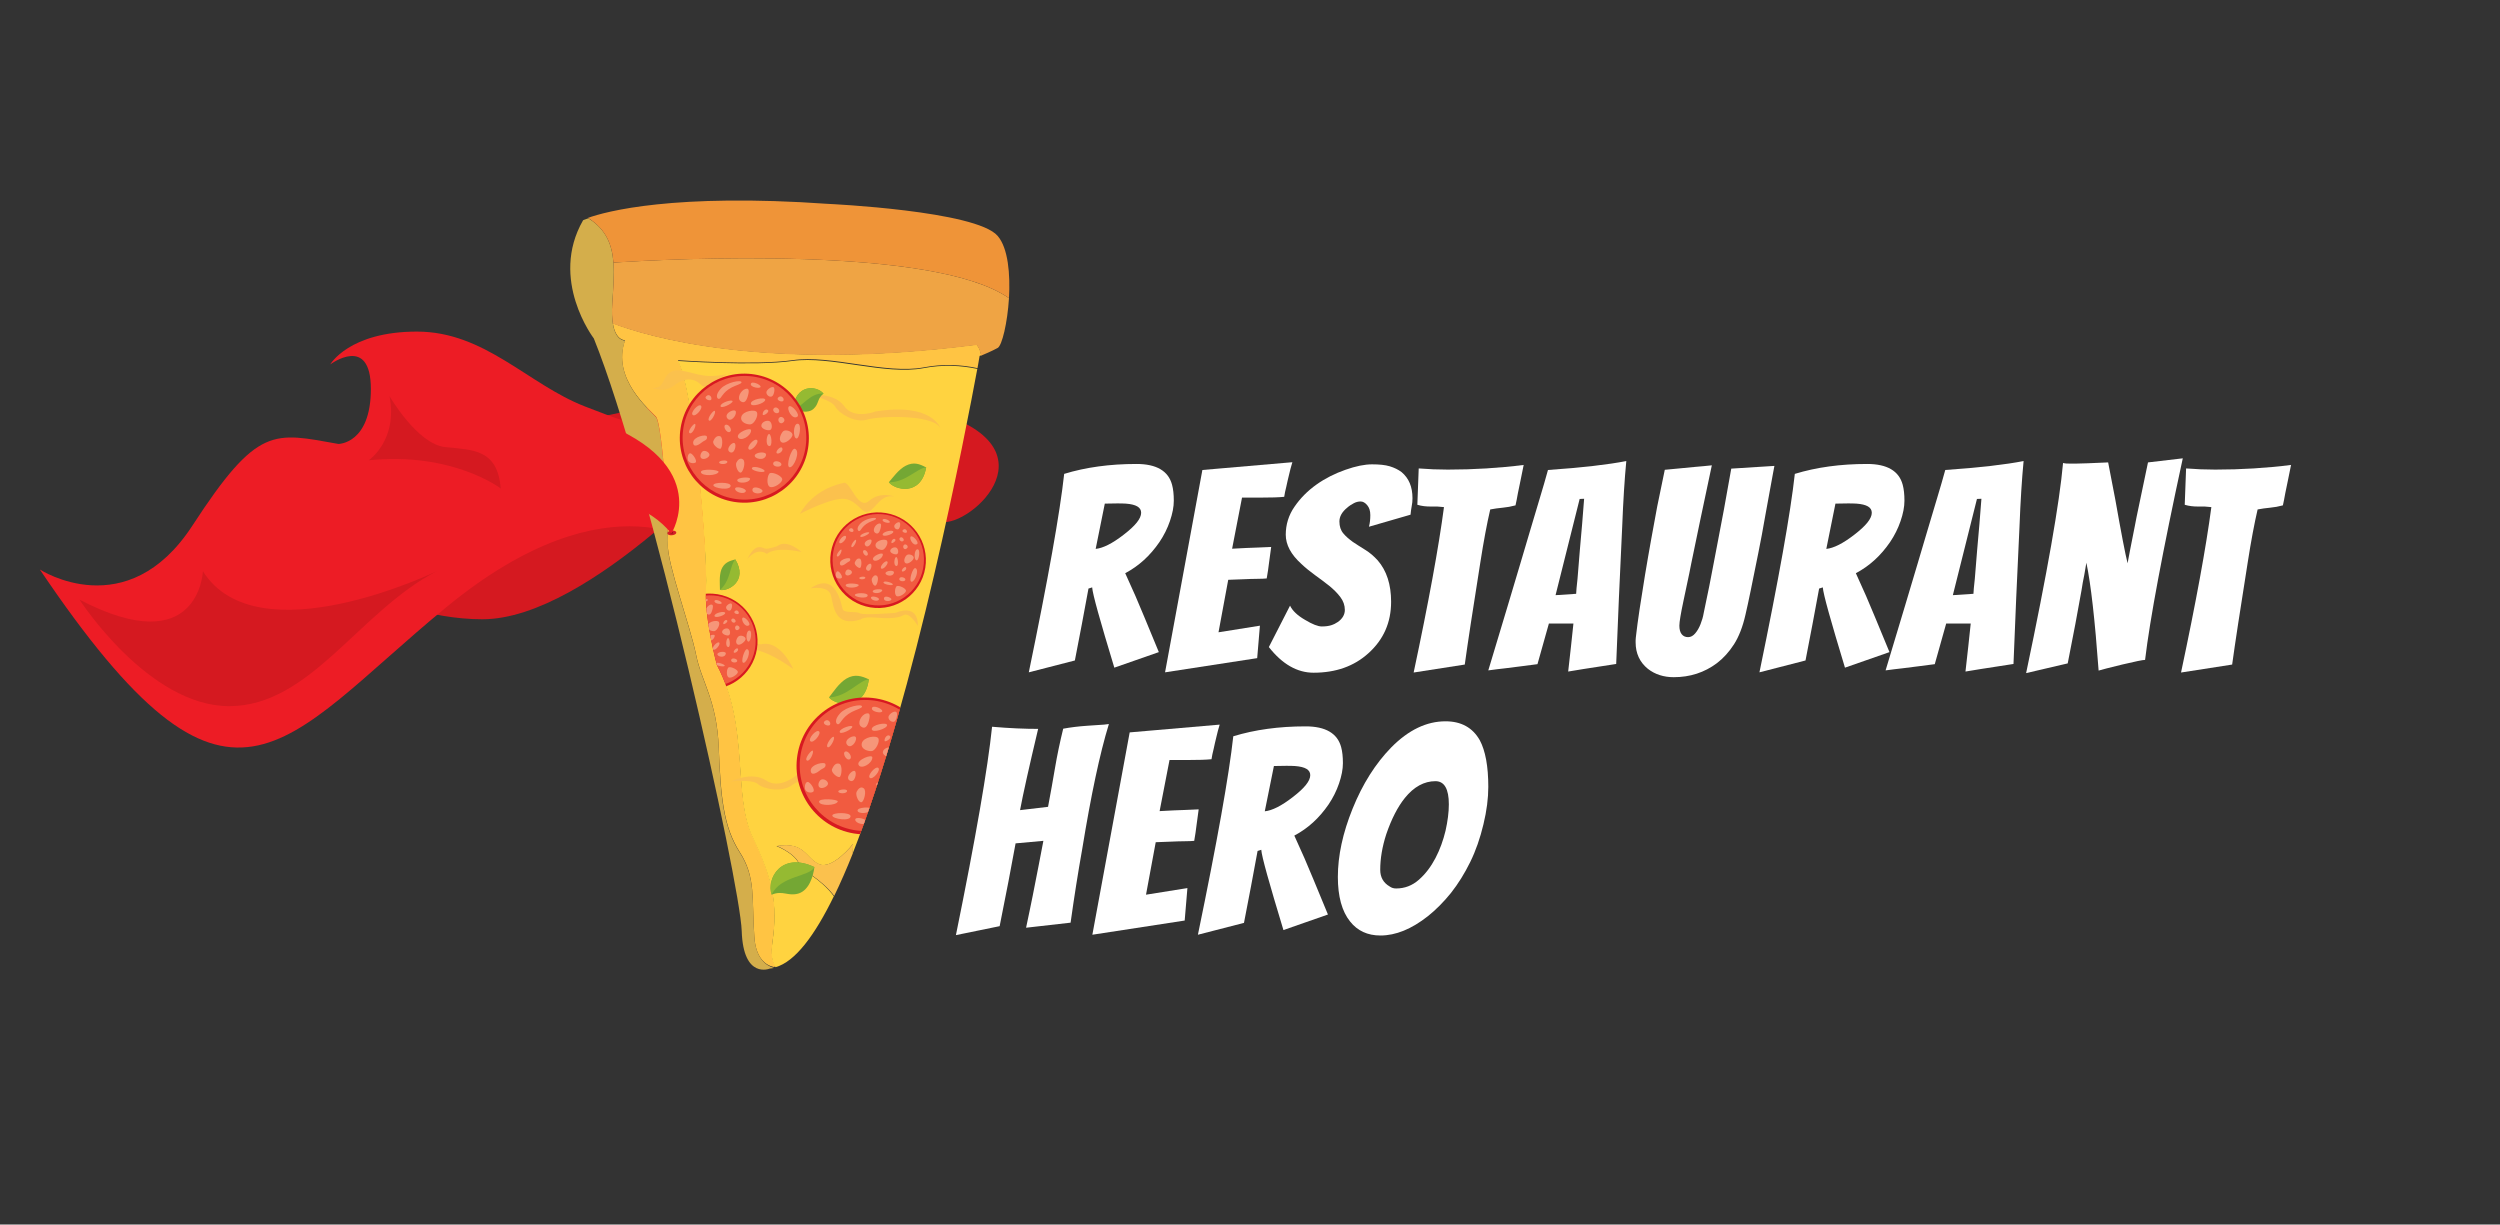 <?xml version="1.0" encoding="utf-8"?>
<svg width="1286.2" height="630" xmlns="http://www.w3.org/2000/svg" xmlns:svg="http://www.w3.org/2000/svg" xmlns:xlink="http://www.w3.org/1999/xlink">
 <rect width="100%" height="100%" fill="#333333" stroke="none"/>
 <style type="text/css">
	.st0{fill:#D51920;}
	.st1{fill:#ED1C25;}
	.st2{fill:#D4AE4B;}
	.st3{fill:#FFC443;}
	.st4{fill:#EFA444;}
	.st5{fill:#EF9438;}
	.st6{fill:#FFD340;}
	.st7{fill:#FBC14D;}
	.st8{fill:#74A734;}
	.st9{fill:#95BA32;}
	.st10{fill:#D31F26;}
	.st11{fill:#910D10;}
	.st12{fill:#D71920;}
	.st13{fill:#F15B40;}
	.st14{fill:#F69679;}
	.st15{clip-path:url(#SVGID_2_);}
</style><g
     id="g12"
     style="fill:#ffffff;fill-opacity:1"><path
       d="m491.8 481.1c10.2-50.1 16.4-85.9 18.6-107.2 9.2 0.8 17.1 1.1 23.7 1.1-4.7 19.8-7.8 33.7-9.3 41.8l14.4-1.7c1.3-6.9 2.5-13.6 3.6-20.1s2.5-13.2 4.2-20.1c3.8-0.7 7.9-1.2 12.2-1.5s7.2-0.5 8.9-0.6l2.4-0.3c-4.7 15.3-9.2 36.7-13.7 64.2-2.2 12.4-4.2 25.1-6 38l-22.9 2.6c1.2-5.8 2.4-11.3 3.4-16.4l3-15.3c1-5.1 1.8-9.4 2.5-13l-14.3 1.3c-2.2 12.1-4.9 26.3-8.2 42.6l-22.5 4.6z"
       style="fill:#ffffff;fill-opacity:1"
       id="path4" /><path
       d="m562 480.9l19.2-104.1 46.3-4c-0.7 2.2-1.2 4.3-1.7 6.4s-1 4.1-1.4 6.1c-0.5 2-0.9 3.8-1.1 5.3-2.9 0.3-6.8 0.4-11.7 0.4h-9.9l-5.1 26.3c5.2-0.3 9.6-0.5 13.2-0.6 3.5-0.1 5.8-0.2 6.9-0.3-0.4 2.8-0.7 5.5-1.1 8.1-0.3 2.6-0.7 5.3-1.2 8.1-1.1 0.1-2.7 0.2-4.9 0.2s-4.5 0.1-6.9 0.2-5.1 0.2-8 0.3l-5 27 21.3-3.4-1.4 16.7-47.5 7.3z"
       style="fill:#ffffff;fill-opacity:1"
       id="path6" /><path
       d="m660.3 478.5c-7.3-24.1-11.2-37.9-11.4-41.3l-1.9 0.6c-0.8 4.4-1.9 10.5-3.4 18.3s-2.7 14.1-3.6 18.7l-23.7 6.1c9.9-47.9 16-82 18.2-102.1 11.1-3.4 23.5-5.1 37.2-5.1 10.3 0 16.4 3.6 18.3 10.7 0.6 2.2 0.9 4.9 0.9 8.2 0 3.2-0.7 6.7-2 10.5s-3.1 7.4-5.4 10.8c-4.8 7-10.6 12.3-17.6 16 3.7 8 7 15.6 9.9 22.7s5.4 13.1 7.4 17.9l-22.9 8zm1.4-84.5l-6.3 0.1-4.7 23.3c3.8-0.4 8.6-2.8 14.4-7.3 6-4.6 9-8.3 9-11.3 0-2.8-2.6-4.3-7.9-4.7-1.5-0.1-3-0.1-4.5-0.1z"
       style="fill:#ffffff;fill-opacity:1"
       id="path8" /><path
       d="m765.7 404.8c0 5.8-0.8 12.3-2.5 19.3-1.7 7.1-3.9 13.5-6.8 19.4s-6.2 11.2-9.9 15.9c-3.8 4.7-7.7 8.6-11.8 11.9-8.5 6.7-16.6 10-24.5 10-6.6 0-11.8-2.4-15.6-7.2-4.2-5.2-6.3-12.9-6.3-22.9 0-10.9 2.5-22.6 7.6-35.2s11.7-23.1 19.9-31.5c8.9-9 18.2-13.4 27.9-13.4 8 0 13.9 3.2 17.6 9.7 2.9 5.4 4.4 13.4 4.4 24zm-20.3 9c0-7.9-2.3-11.9-6.9-11.9-5.8 0-11.1 2.9-15.7 8.6-3.7 4.6-6.9 10.8-9.6 18.7-2.1 6.5-3.1 12.6-3.1 18.3 0 3.8 1.6 6.7 4.9 8.6 1 0.7 2 1 3.3 1 4.4 0 8.3-1.5 11.7-4.5s6.2-6.7 8.5-11.1 4-9.1 5.2-14.1c1.1-4.9 1.7-9.5 1.7-13.6z"
       style="fill:#ffffff;fill-opacity:1"
       id="path10" /></g><g
     id="g34"
     style="opacity:1;fill:#ffffff;fill-opacity:1"><path
       d="m573.3 343.5c-7.3-24.1-11.2-37.9-11.4-41.3l-1.9 0.6c-0.8 4.4-1.9 10.5-3.4 18.3s-2.7 14.1-3.6 18.7l-23.7 6.1c9.9-47.9 16-82 18.2-102.1 11.1-3.4 23.5-5.1 37.2-5.1 10.3 0 16.4 3.6 18.3 10.7 0.6 2.2 0.9 4.9 0.9 8.2 0 3.2-0.7 6.7-2 10.5s-3.1 7.4-5.4 10.8c-4.8 7-10.6 12.3-17.6 16 3.7 8 7 15.6 9.9 22.7s5.4 13.1 7.4 17.9l-22.9 8zm1.4-84.5l-6.3 0.1-4.7 23.3c3.8-0.4 8.6-2.8 14.4-7.3 6-4.6 9-8.3 9-11.3 0-2.8-2.6-4.3-7.9-4.7-1.4-0.1-2.9-0.1-4.5-0.1z"
       style="fill:#ffffff;fill-opacity:1"
       id="path14" /><path
       d="m599.4 345.9l19.2-104.1 46.3-4c-0.7 2.2-1.2 4.3-1.7 6.4s-1 4.1-1.4 6.1c-0.5 2-0.9 3.8-1.1 5.3-2.9 0.3-6.8 0.4-11.7 0.4h-10l-5.1 26.3c5.2-0.3 9.6-0.5 13.2-0.6 3.5-0.1 5.8-0.2 6.9-0.3-0.4 2.8-0.7 5.5-1.1 8.1-0.3 2.6-0.7 5.3-1.2 8.1-1.1 0.1-2.7 0.2-4.9 0.2s-4.5 0.1-6.9 0.2-5.1 0.2-8 0.3l-5 27 21.3-3.4-1.4 16.7-47.4 7.3z"
       style="fill:#ffffff;fill-opacity:1"
       id="path16" /><path
       d="m704.3 271c0.5-1.9 0.7-3.9 0.7-6s-0.5-3.8-1.6-5.1-2.2-1.9-3.4-1.9-2.4 0.3-3.5 0.9-2.3 1.3-3.4 2.3c-2.7 2.2-4 4.6-4 7.1s0.7 4.6 2 6.1c1.3 1.6 3 3 4.9 4.4 2 1.3 4.1 2.7 6.4 4.1s4.4 3.2 6.4 5.4c4.6 5.3 6.9 12.4 6.9 21.3 0 10.7-3.9 19.5-11.7 26.5-7.4 6.7-16.8 10-28.2 10-8.4 0-16.1-4.4-23-13.2l10.9-21.3c1.3 2.7 3.9 5.1 7.7 7.3 3.8 2.3 6.7 3.4 8.6 3.4s3.5-0.2 4.8-0.6 2.5-1 3.5-1.7c2.4-1.7 3.6-3.8 3.6-6.2s-0.8-4.6-2.3-6.6-3.4-3.9-5.6-5.7-4.7-3.6-7.3-5.5-5-3.8-7.2-5.9c-5.3-4.8-8-9.8-8-15s1.5-10.1 4.5-14.4c3-4.4 6.8-8.2 11.3-11.4s9.5-5.7 14.9-7.6 9.9-2.8 13.7-2.8 6.7 0.3 9.1 1c2.3 0.7 4.4 1.7 6.1 3 3.7 3.1 5.6 7.5 5.6 13.4 0 1.4-0.1 2.8-0.4 4.1-0.2 1.3-0.5 2.8-0.6 4.4l-21.4 6.2z"
       style="fill:#ffffff;fill-opacity:1"
       id="path18" /><path
       d="m729.2 259.7l0.7-18.7c5 0.4 10 0.6 15 0.6 13.3 0 26.4-0.8 39-2.4l-1.6 7.9c-0.5 2.2-0.9 4.5-1.4 6.8-0.4 2.3-0.8 4.4-1.2 6.1-2.2 0.6-4.4 1-6.6 1.2s-4.3 0.5-6.4 0.9c-1.7 7.3-3.4 16.4-5.1 27.3-3.8 24-6.5 41.5-8 52.5l-26.3 4.1c7.7-36.2 12.9-64.6 15.6-85.1-2.3-0.3-4.6-0.4-6.9-0.3-2.2 0-4.5-0.2-6.8-0.9z"
       style="fill:#ffffff;fill-opacity:1"
       id="path20" /><path
       d="m796.9 320.7l-5.9 21c-2.2 0.3-4.7 0.6-7.7 1-2.9 0.4-5.8 0.7-8.7 1.1-2.9 0.3-5.8 0.7-8.9 1.1 3.9-13 7.2-23.9 9.9-32.9s4.9-16.3 6.6-22.1 3.4-11.5 5.1-17.2 3.3-11.2 4.9-16.4c1.6-5.3 3-10.1 4.2-14.5 17.6-1.2 31.1-2.8 40.3-4.6-0.9 9.4-1.6 20.6-2.1 33.5-1.2 25.6-2.3 49.3-3.1 70.9-2.9 0.5-5.6 0.9-8.4 1.3-2.7 0.4-5.5 0.8-8.4 1.3s-5.6 0.9-7.9 1.3c1-9.2 2-17.4 2.7-24.7h-12.6zm3.4-14.5l10.6-0.7c0-0.6 0.1-1.5 0.2-2.9s0.3-3 0.5-4.8c0.8-10.2 1.6-19.7 2.4-28.5l1-12.7-2.3 0.1-12.4 49.5z"
       style="fill:#ffffff;fill-opacity:1"
       id="path22" /><path
       d="m856.5 241.7c2.1-0.2 4.6-0.4 7.4-0.7s5.6-0.5 8.3-0.8c2.7-0.2 5.6-0.5 8.5-0.8-2.5 11.7-4.4 21-5.9 27.9-1.4 6.9-2.6 12.3-3.4 16.4-0.9 4.1-1.6 7.9-2.3 11.3-1.5 7.2-2.5 12-3 14.2-1.4 6.6-2.1 10.8-2.1 12.7s0.4 3.4 1.2 4.4 1.9 1.5 3.3 1.5 2.6-0.7 3.7-2 2-2.9 2.7-4.7 1.3-3.7 1.6-5.6c0.4-1.9 0.8-3.8 1.2-5.8s1-4.7 1.7-8.2 1.4-7.1 2.1-10.9 1.5-7.6 2.2-11.5c2-10 4.3-22.7 7-38l22.2-1.4-0.7 3.7c-1.1 6-2.4 12.9-3.8 20.8s-2.6 14.7-3.8 20.4c-3 14.9-5.1 25.4-6.6 31.7-1.4 6.2-3.4 11.3-5.9 15.2s-5.5 7.2-8.8 9.7c-6.4 4.8-13.8 7.2-22.2 7.2-5.1 0-9.6-1.4-13.3-4.3-4.2-3.4-6.3-8-6.3-13.6v-1.1c0-0.4 0.1-1.7 0.4-3.9 0.2-2.2 0.8-6.1 1.6-11.8 0.9-5.7 1.8-11.6 2.8-17.7s2.1-12.3 3.2-18.5 2.2-11.8 3.1-16.9c2.3-10.9 3.6-17.2 3.9-18.9z"
       style="fill:#ffffff;fill-opacity:1"
       id="path24" /><path
       d="m949.2 343.5c-7.3-24.1-11.2-37.9-11.4-41.3l-1.9 0.6c-0.8 4.4-1.9 10.5-3.4 18.3s-2.7 14.1-3.6 18.7l-23.7 6.1c9.9-47.9 16-82 18.2-102.1 11.1-3.4 23.5-5.1 37.2-5.1 10.3 0 16.4 3.6 18.3 10.7 0.6 2.2 0.9 4.9 0.9 8.2 0 3.2-0.7 6.7-2 10.5s-3.1 7.4-5.4 10.8c-4.8 7-10.6 12.3-17.6 16 3.7 8 7 15.6 9.9 22.7s5.4 13.1 7.4 17.9l-22.9 8zm1.4-84.5l-6.3 0.1-4.7 23.3c3.8-0.4 8.6-2.8 14.4-7.3 6-4.6 9-8.3 9-11.3 0-2.8-2.6-4.3-7.9-4.7-1.4-0.1-3-0.1-4.5-0.1z"
       style="fill:#ffffff;fill-opacity:1"
       id="path26" /><path
       d="m1001.3 320.7l-5.9 21c-2.2 0.3-4.7 0.6-7.7 1-2.9 0.4-5.8 0.7-8.7 1.1-2.9 0.3-5.8 0.7-8.9 1.1 3.9-13 7.2-23.9 9.9-32.9s4.9-16.3 6.6-22.1 3.4-11.5 5.1-17.2 3.3-11.2 4.9-16.4c1.6-5.3 3-10.1 4.2-14.5 17.6-1.2 31.1-2.8 40.3-4.6-0.9 9.4-1.6 20.6-2.1 33.5-1.2 25.6-2.3 49.3-3.1 70.9-2.9 0.5-5.6 0.9-8.4 1.3-2.7 0.4-5.5 0.8-8.4 1.3s-5.6 0.9-7.9 1.3c1-9.2 2-17.4 2.7-24.7h-12.6zm3.4-14.5l10.6-0.7c0-0.6 0.1-1.5 0.2-2.9s0.3-3 0.5-4.8c0.8-10.2 1.6-19.7 2.4-28.5l1-12.7-2.3 0.1-12.4 49.5z"
       style="fill:#ffffff;fill-opacity:1"
       id="path28" /><path
       d="m1064.5 238.5h4.1c1.9 0 7.2-0.2 16-0.6 1.3 6.9 2.6 13.3 3.7 19.2 3 17 5.1 27.9 6.3 32.7 0.4-2 0.8-4.3 1.3-6.9s1-5.3 1.6-8.1 1.1-5.7 1.7-8.7c1-4.7 2.9-14.1 5.9-28.2l17.9-2.1c-10.4 48.1-16.9 82.7-19.4 103.7-1.1 0-5.1 0.8-11.8 2.4s-10.7 2.7-12.1 3.1c-1.9-26.1-4-44.6-6.3-55.5-0.3 1.8-0.7 3.9-1.1 6.4-0.5 2.4-1 5-1.4 7.8-1.8 10.4-4.2 22.9-7.1 37.6l-21.4 5c10.9-51.8 17.2-87.8 19-108.1 1.2 0.3 2.3 0.3 3.1 0.3z"
       style="fill:#ffffff;fill-opacity:1"
       id="path30" /><path
       d="m1124 259.7l0.7-18.7c5 0.4 10 0.6 15 0.6 13.3 0 26.4-0.8 39-2.4l-1.6 7.9c-0.5 2.2-0.9 4.5-1.4 6.8-0.4 2.3-0.8 4.4-1.2 6.1-2.2 0.6-4.4 1-6.6 1.2s-4.3 0.5-6.4 0.9c-1.7 7.3-3.4 16.4-5.1 27.3-3.8 24-6.5 41.5-8 52.5l-26.3 4.1c7.7-36.2 12.9-64.6 15.6-85.1-2.3-0.3-4.6-0.4-6.9-0.3-2.2 0-4.5-0.2-6.8-0.9z"
       style="fill:#ffffff;fill-opacity:1"
       id="path32" /></g><path
     class="st0"
     d="m287.4 220.2s87.5-27.9 173.8-12.9c86.3 14.9 44.7 58.5 26.3 61.2-18.5 2.7-200.1-48.3-200.1-48.3z"
     id="path36" /><path
     class="st0"
     d="m382.7 229.9s-79 88.7-134.5 88.7-106.3-42-106.3-42l240.8-46.7z"
     id="path38" /><path
     class="st1"
     d="m362.8 282s-47.8-39.8-133.2 30.4-110.3 127.2-209.1-19.4c0 0 44.8 29.2 78.5-22.6s41.7-47.9 75.1-42c0 0 16.7 0 16.7-28.3s-20.9-12.6-20.9-12.6 9.6-16.9 44.6-16.9 57.1 27.1 86.4 38.5c29.2 11.4 52.6 20 116.5 16.1l34.7 14.5-89.3 42.3z"
     id="path40" /><g
     id="g74"><g
       style=""
       id="g50"><path
         class="st2"
         d="m315.6 135.1c0.5 6.3-0.1 13.3-0.6 20.9-0.3 4.5-0.1 7.9 0.3 10.5 1.5 9.2 6.3 8.7 6.3 8.7-7 19.7 12.6 35.6 15.9 39.4 3.3 3.7 6.6 56.2 6.1 65.6s11.7 42.6 14.5 56.7 10.8 23.4 11.7 48.3c0.9 24.8 2.3 40.3 10.8 53.4 8.4 13.1 6.1 23.9 7.5 43.6 0.8 10.7 5.7 14.5 10.1 15.8-0.7 0.1-1.4 0.3-2.1 0.3 0 0-13.7 5.8-14.5-19.3s-47.1-233.1-76.1-304.9c0 0-23.1-30.2-5.5-60.8 0 0 0.9-0.4 2.7-1 9.1 5.7 12.2 13.5 12.9 22.8"
         style=""
         id="path42" /><path
         class="st3"
         d="m388.1 482c-1.4-19.7 0.9-30.5-7.5-43.6s-9.8-28.6-10.8-53.4c-0.9-24.8-8.9-34.2-11.7-48.3s-15-47.3-14.5-56.7-2.8-61.8-6.1-65.6c-3.3-3.7-23-19.7-15.9-39.4 0 0-4.8 0.5-6.3-8.7 16.9 6.5 77.4 25.1 187.1 11 0 0 1.7 1.3 2.4 5.5-0.5 0.2-0.8 0.3-0.8 0.3s-0.4 2.3-1.1 6.3c-8.3-1.8-17.8-2.3-27.6-0.4-19.7 3.7-47.8-6.6-67.5-3.7-19.7 2.8-59 0-59 0 8.4 15 15.5 101.2 14.5 116.6-0.9 15.5 5.6 39.8 5.6 39.8 16.9 31.9 8 67 18.3 88.5s13.1 34.2 10.3 53.9c-1 6.8 0 10.8 1.6 13.1-0.3 0.1-0.6 0.2-1 0.3-4.3-0.9-9.3-4.7-10-15.5z"
         style=""
         id="path44" /><path
         class="st4"
         d="m502.4 177.5c-109.7 14.1-170.2-4.6-187.1-11-0.4-2.6-0.6-6-0.3-10.5 0.5-7.6 1.1-14.6 0.6-20.9 30.4-2 164.6-8.8 203.5 18.3-0.8 12.8-3.6 24.4-5.8 25.6-3.3 1.8-7 3.3-8.6 4-0.7-4.1-2.3-5.5-2.3-5.5z"
         style=""
         id="path46" /><path
         class="st5"
         d="m315.6 135.1c-0.7-9.3-3.8-17.1-13.1-23 9.2-3.3 44-12.8 123.7-7.2 0 0 76.1 3.5 87.1 16.5 5.4 6.3 6.5 19.7 5.8 32-38.9-27.1-173.1-20.2-203.5-18.3z"
         style=""
         id="path48" /></g><g
       style=""
       id="g56"><path
         class="st6"
         d="m438.6 439.3c0.1-3 0.2-5 0.2-5s-10.5 13.4-17.5 10.3c-6.9-3.1-7.2-11.7-21.8-9.3 0 0 11.7 4.5 12.2 11.5 0 0 10.7 5.4 17.3 14.3-9.8 20.1-19.9 33.7-30 36.5-1.7-2.3-2.6-6.3-1.6-13.1 2.8-19.7 0-32.3-10.3-53.9-10.3-21.5-1.4-56.7-18.3-88.5 0 0-6.6-24.4-5.6-39.8 0.9-15.5-6.1-101.7-14.5-116.6 0 0 39.4 2.8 59 0 19.7-2.8 47.8 7.5 67.5 3.7 9.8-1.9 19.3-1.4 27.6 0.4-5.7 30.8-32.2 169-64.2 249.5z"
         style=""
         id="path52" /><path
         class="st7"
         d="m411.8 446.7c-0.5-6.9-12.2-11.5-12.2-11.5 14.6-2.4 14.8 6.2 21.8 9.3 6.9 3.1 17.5-10.3 17.5-10.3s0 2-0.2 5c-3.1 7.8-6.3 15.1-9.5 21.7-6.8-8.8-17.4-14.2-17.4-14.2z"
         style=""
         id="path54" /></g><path
       class="st7"
       d="m364.4 331.6s11-6.7 16.7 2.6c0 0 7.9-3.8 27 10 0 0-6.5-15.3-16.7-12.7 0 0-8.1-0.6-10-2.3s-5.5-7.6-17 2.4z"
       style=""
       id="path58" /><path
       class="st7"
       d="m417 302.7s9.1-1.7 10.5 3.6 1.7 16.7 15.3 12.4c0 0 1.4-1.4 6.9-1 5.5 0.5 12 0.7 15.1-1.2s7.4 5.5 7.4 5.5 1-11.7-11.5-6.7c0 0-16.7 1.4-18.4 0.2s-8.1 0.2-8.8-2.2c-0.7-2.2-3.3-19.7-16.5-10.6z"
       style=""
       id="path60" /><path
       class="st7"
       d="m411.5 264.4s16.7-8.8 23.4-7.7c6.7 1.2 8.4 7.9 12 6.5s6.2-9.3 13.4-7.7c0 0-7.4-2.9-13.2 2.2-5.7 5-9.6-10-12.9-9.3s-15.7 3.6-22.7 16z"
       style=""
       id="path62" /><path
       class="st7"
       d="m335.5 199.6s6 2.9 11.5-1.4 10.5-3.6 13.9 0c3.3 3.6 12-6.9 16-6.7 0 0-5 2.2-12.4 1.9-7.4-0.2-15.1-4.8-19.6-1.9-4.6 2.9-2.7 8.4-9.4 8.1z"
       style=""
       id="path64" /><path
       class="st7"
       d="m417 203.2s11 2.6 12.7 6c1.7 3.3 10 8.6 16.3 6.7 6.2-1.9 33.7-2.9 37.8 4.3 0 0-4.3-13.2-33.4-8.5 0 0-11.1 4.4-16.1-2.8-5.1-7.1-17.3-5.7-17.3-5.7z"
       style=""
       id="path66" /><path
       class="st7"
       d="m375.8 402.1s11.2-1.3 14 1.2c2.7 2.6 12.4 4.6 17.6 0.7s30.7-14.3 37-9c0 0-8.6-10.9-34.2 3.5 0 0-8.9 8-16.1 3-7.4-4.9-18.3 0.6-18.3 0.6z"
       style=""
       id="path68" /><path
       class="st7"
       d="m398.4 238.3s-7.3-1-8.6-3.1-7-5-10.9-3.4-21.6 3.9-24.7-0.5c0 0 3.6 8.2 22.1 3.5 0 0 6.9-3.5 10.6 0.8s11.5 2.7 11.5 2.7z"
       style=""
       id="path70" /><path
       class="st7"
       d="m384.5 287.7s4.6-6.5 10.1-2.7c0 0 3.5-4.1 17.8-1 0 0-7.5-7-12.6-3 0 0-4.7 1.7-6.3 1.2s-5-3-9 5.5z"
       style=""
       id="path72" /></g><g
     id="g80"><path
       class="st8"
       d="m423.7 202.5c-3.8-4.4-14.5-4.8-15.7 7.9 3 1.2 7.8 2.5 10.6-0.1 2.9-2.7 1.7-5.2 5.1-7.8z"
       style=""
       id="path76" /><path
       class="st9"
       d="m423.7 202.5c-3.8-4.4-14.5-4.8-15.7 7.9 3.7 0.3 8.5-8.6 15.7-7.9z"
       style=""
       id="path78" /></g><g
     id="g86"><path
       class="st8"
       d="m370.4 303.5c3.9 0.9 14.7-4.4 7.9-15.7-3.1 0.8-5.8 1.7-7.2 5.3-1.2 3.4-0.7 7.8-0.7 10.4z"
       style=""
       id="path82" /><path
       class="st9"
       d="m370.4 303.5c3.9 0.9 14.7-4.4 7.9-15.7-2.8 2.8-2.3 11-7.9 15.7z"
       style=""
       id="path84" /></g><g
     id="g92"><path
       class="st8"
       d="m397 460.3c-2.8-8.2 4.9-22.3 22-14.2-0.6 4.7-2.7 11.9-8.2 13.6-5.5 1.6-7.9-1.8-13.8 0.6z"
       style=""
       id="path88" /><path
       class="st9"
       d="m397 460.3c-2.8-8.2 4.9-22.3 22-14.2-2.3 5-17.5 4.3-22 14.2z"
       style=""
       id="path90" /></g><g
     id="g98"><path
       class="st8"
       d="m457.3 248.1c2.8 3.8 16.4 7.6 19.2-7.6-3.3-1.8-6.4-3-10.5-0.9-3.7 1.9-6.7 6.2-8.7 8.5z"
       style=""
       id="path94" /><path
       class="st9"
       d="m457.3 248.1c2.8 3.8 16.4 7.6 19.2-7.6-4.7 0.3-10.6 7.8-19.2 7.6z"
       style=""
       id="path96" /></g><g
     id="g104"><path
       class="st8"
       d="m426.5 358.8c3.2 4 18.3 7.4 20.5-9.3-3.7-1.7-7.2-2.9-11.5-0.4-3.9 2.3-6.9 7.1-9 9.7z"
       style=""
       id="path100" /><path
       class="st9"
       d="m426.5 358.8c3.2 4 18.3 7.4 20.5-9.3-5.1 0.5-11.2 9.1-20.5 9.3z"
       style=""
       id="path102" /></g><g
     id="g112"><ellipse
       class="st10"
       transform="matrix(.996 -.094 .094 .996 -24.154 33.544)"
       cx="345.4"
       cy="274.2"
       rx="2.3"
       ry="1.2"
       style=""
       id="ellipse106" /><ellipse
       class="st11"
       transform="matrix(.996 -.094 .094 .996 -24.154 33.544)"
       cx="345.4"
       cy="274.2"
       rx=".7"
       ry=".4"
       style=""
       id="ellipse108" /><path
       class="st1"
       d="m345.4 274.5s22.1-35.3-36.9-57.6-106.4 18.3-106.4 18.3l-50.9 70.4c0.1-0.1 149.2-86.7 194.2-31.1z"
       style=""
       id="path110" /></g><path
     class="st0"
     d="m40.9 308.5s35.3 54.8 77 54.8 66.7-48.6 106.7-69.4c0 0-92.1 44.6-120.2 0 0 0.1-2 46.7-63.5 14.6z"
     id="path114" /><path
     class="st0"
     d="m189.7 236.8s15.1-10.2 10.7-33c0 0 14.3 24.7 28.6 26.2s27 1 28.6 21.3c0 0-24.6-18.9-67.9-14.5z"
     id="path116" /><g
     id="g124"><ellipse
       class="st12"
       transform="matrix(.161 -.987 .987 .161 98.956 566.88)"
       cx="382.7"
       cy="225.3"
       rx="33.2"
       ry="33.2"
       style=""
       id="ellipse118" /><ellipse
       class="st13"
       transform="matrix(.083 -.997 .997 .083 126.62 588.08)"
       cx="382.7"
       cy="225.3"
       rx="31.8"
       ry="31.8"
       style=""
       id="ellipse120" /><path
       class="st14"
       d="m402.2 227.6c1.8 1 5.8-2.4 5.5-4.1s-3.6-2.7-4.8-1.6c-1.2 1.2-2.7 4.6-0.7 5.7zm-28.1-12.5c1.7 2.5 4.8-1.1 4.5-3.2s-6.2 0.6-4.5 3.2zm28.4 15.6c-0.6-1.7-3.4 1.2-3 2.3 0.5 1.1 3.6-0.6 3-2.3zm-13.1-18.6c-0.8-1.7-7.2-0.7-8 2.3s3.2 4.2 4.9 3.9 4-4.3 3.1-6.2zm20.4 13.5c1.6 0.1 2.8-7.8 0.5-7.6-2.3 0.1-2.4 7.5-0.5 7.6zm-14 3.9c1.8 0.2 1.1-6.2-0.1-6.2-1.2-0.2-2.2 5.9 0.1 6.2zm6.2 9.6c0.3-1.6-3.7-2.7-4.2-0.8-0.4 2 3.9 2.4 4.2 0.8zm-7.9-4.9c0.5-2.2-5.4-1.6-5.8 0.1-0.3 1.7 5 3.1 5.8-0.1zm-11.8 2.2c-1.5-1.2-2.8 0.3-3.5 1.7-0.6 1.4 0.9 5.5 2.4 5 1.2-0.4 2.6-5.5 1.1-6.7zm14.7-32.4c1.2-0.3 2-4.4 0.9-4.8-1.2-0.4-3.4 1.3-3.6 2.5-0.2 1.1 1.2 2.8 2.7 2.3zm-3.3 1.7c0-1.7-7.6-0.2-7.4 2 0.2 2 7.3-0.2 7.4-2zm-29 10.6c1 1.1 3.7-3.7 3.1-4.8-0.5-1-4.1 3.7-3.1 4.8zm38.3-10.1c0.7-1-0.9-3.2-2.5-1.8s1.8 2.8 2.5 1.8zm-11.7-7.2c0.1-1.2-4.7-3.2-5-1.5-0.5 1.7 4.8 2.7 5 1.5zm-6 32.2c1.4 1.1 5.4-3.6 4.2-4.8-1.4-1.2-5.7 3.7-4.2 4.8zm-1.8-31.1c-2.5 0.8-4.5 4.8-2.5 6.3s3.1-0.3 3.8-2.8c0.3-1.2 1.2-4.3-1.3-3.5zm19.7 17c1.3-1.4-1.1-3.5-2.3-2.2-1.3 1.2 0.4 4.2 2.3 2.2zm-6.9 4.1c1.3-0.7 0.9-4.1-0.6-4.6-1.6-0.5-4 0.7-4 2.4-0.1 1.7 3.5 2.8 4.6 2.2zm-20.8 1c1.6-0.9-0.7-4.4-2.3-3.6-1.5 0.7 0.7 4.5 2.3 3.6zm10.9-0.8c0-1.9-7.8 1.2-6.7 3.6 1.2 2.4 6.8-0.6 6.7-3.6zm6-8.1c0.1 1 3.7-1.2 2.7-2.3-1.1-1.1-2.9 0.7-2.7 2.3zm-37.5 9.6c1.4 0.5 3.3-3.7 2.8-4.7s-4.5 4.1-2.8 4.7zm5.7-14.2c-1.3-1.2-5.7 3.7-4.2 4.8 1.5 1.2 5.5-3.6 4.2-4.8zm-4 19c0.1 3 3.3 0.9 4.5-0.1 1.2-1.1 2.9-1 2.6-2.9-0.2-1.6-7.1 0-7.1 3zm13.9 3.2c1.2-0.1 1.7-6-0.1-6.5-1.8-0.4-2.8 1.1-3.4 2.5-0.7 1.5 2.2 4.1 3.5 4zm27.8-21c-1.5 1.1 0.6 3.4 2.1 2.5 1.5-1-0.6-3.6-2.1-2.5zm-22.8 22.7c2.4 1.4 3.6-3.9 2.4-4.6-1.1-0.9-4.9 3.2-2.4 4.6zm-4.7-32.6c-3 3.3-1.9 5.1-1.1 5.2 1.5 0.2 1.6-3.2 6.8-5.9 2.4-1.2 5-1.8 5-2.6 0-1.5-7.7 0-10.7 3.3zm-0.1 8.9c0 1.7 6.1-1.2 6.2-2.4 0-1.3-6.3 0.7-6.2 2.4zm-7.3-5.1c-1.6 1.4 1.9 2.8 2.5 1.8 0.6-1.1-0.9-3.3-2.5-1.8zm42.5 5.3c-1.4 1.1 1.6 7.1 4.3 5.3 1.6-1.1-2.9-6.4-4.3-5.3zm-12.6 33.4c0.8-1-5.4-3.2-6.4-1.8-0.9 1.4 5.6 2.8 6.4 1.8zm-26.3 7.1c0 1.6 8.9 3 8.9 0.3 0-2-8.8-1.9-8.9-0.3zm11.2 1.9c0 1.8 4.8 3.1 5.5 1.2 0.5-1.4-5.6-3-5.5-1.2zm18.2-0.9c1.9 0.4 5.6-1.9 6-3.7 0.5-1.8-4.5-4.1-6.2-3.5-1.5 0.6-2.2 6.7 0.2 7.2zm-4.1 2.1c0.3-1.2-4.9-3.2-5.2-0.8s4.8 2.5 5.2 0.8zm14-12.3c2.3 0.1 5.6-8.3 2.7-9.5-1.8-0.8-5 9.4-2.7 9.5zm-45.7 2.6c0.5 2.1 8.3 1.8 9.1-0.2 0.4-1.2-9.5-1.9-9.1 0.2zm-5.5-9.8c-1.2 0-1.7 2.8-1 3.9 0.7 1.2 2.6 1.5 3.7 0.9 1.2-0.8-1.5-4.8-2.7-4.8zm19.1 4.4c0-1.2-4.6-0.7-4.2 0.4 0.3 1.1 4.2 1 4.2-0.4zm5.1 9.6c0.3 1.7 6.1 1.5 6.6-0.8 0.3-1.2-6.8-0.9-6.6 0.8zm-17.6-15.1c-1.2 0.6-2 3.1-0.7 3.8 1.3 0.8 4.1-0.6 4-2-0.1-1.2-2.1-2.3-3.3-1.8z"
       style=""
       id="path122" /></g><g
     id="g132"><ellipse
       class="st12"
       transform="matrix(.161 -.987 .987 .161 94.711 687.46)"
       cx="451.5"
       cy="288.1"
       rx="24.6"
       ry="24.6"
       style=""
       id="ellipse126" /><ellipse
       class="st13"
       transform="matrix(.083 -.997 .997 .083 127.14 714.21)"
       cx="451.5"
       cy="288.1"
       rx="23.5"
       ry="23.5"
       style=""
       id="ellipse128" /><path
       class="st14"
       d="m466 289.8c1.3 0.7 4.3-1.8 4.1-3-0.2-1.3-2.6-2-3.6-1.2s-2 3.4-0.5 4.2zm-20.9-9.3c1.3 1.9 3.5-0.8 3.3-2.4-0.2-1.5-4.6 0.5-3.3 2.4zm21.1 11.6c-0.4-1.2-2.5 0.9-2.2 1.7s2.6-0.5 2.2-1.7zm-9.8-13.8c-0.6-1.3-5.3-0.5-5.9 1.7s2.4 3.1 3.6 2.9c1.3-0.3 3-3.2 2.3-4.6zm15.2 10c1.2 0.1 2.1-5.8 0.4-5.7-1.8 0.2-1.9 5.7-0.4 5.7zm-10.4 2.9c1.3 0.1 0.8-4.6-0.1-4.6-0.9-0.1-1.7 4.4 0.1 4.6zm4.6 7.1c0.2-1.2-2.8-2-3.1-0.6-0.4 1.5 2.8 1.8 3.1 0.6zm-5.9-3.6c0.4-1.6-4-1.2-4.3 0.1s3.7 2.3 4.3-0.1zm-8.7 1.6c-1.1-0.9-2.1 0.3-2.6 1.3s0.7 4.1 1.8 3.7c0.9-0.3 1.9-4.1 0.8-5zm10.9-24c0.9-0.3 1.5-3.3 0.6-3.6s-2.5 1-2.6 1.8c-0.2 0.9 0.8 2.1 2 1.8zm-2.5 1.3c0-1.3-5.7-0.1-5.5 1.5 0.2 1.4 5.5-0.2 5.5-1.5zm-21.5 7.8c0.8 0.8 2.8-2.8 2.3-3.6-0.4-0.7-3 2.8-2.3 3.6zm28.4-7.5c0.5-0.7-0.7-2.4-1.9-1.3-1.2 1 1.4 2 1.9 1.3zm-8.7-5.3c0.1-0.9-3.5-2.4-3.7-1.1-0.3 1.2 3.6 2 3.7 1.1zm-4.4 23.9c1.1 0.8 4-2.7 3.1-3.6-1-0.9-4.2 2.7-3.1 3.6zm-1.4-23.1c-1.9 0.6-3.3 3.6-1.8 4.7s2.3-0.2 2.8-2.1c0.2-0.9 0.9-3.2-1-2.6zm14.7 12.6c1-1-0.8-2.6-1.7-1.6s0.2 3.1 1.7 1.6zm-5.2 3.1c1-0.5 0.7-3-0.5-3.4s-3 0.5-3 1.8c0.1 1.2 2.7 2 3.5 1.6zm-15.4 0.7c1.2-0.7-0.5-3.3-1.7-2.7s0.6 3.4 1.7 2.7zm8.1-0.6c0-1.4-5.8 0.9-5 2.7 0.9 1.7 5.1-0.5 5-2.7zm4.4-6c0.1 0.8 2.7-0.9 2-1.7-0.7-0.9-2.1 0.5-2 1.7zm-27.8 7.1c1 0.4 2.5-2.8 2.1-3.5-0.3-0.7-3.3 3-2.1 3.5zm4.3-10.5c-1-0.9-4.2 2.7-3.1 3.6 1.1 0.8 4.1-2.7 3.1-3.6zm-3 14c0 2.2 2.5 0.7 3.4-0.1s2.2-0.8 1.9-2.1c-0.1-1.1-5.3 0-5.3 2.2zm10.3 2.4c0.9-0.1 1.2-4.5-0.1-4.8s-2 0.8-2.5 1.9 1.6 3 2.6 2.9zm20.7-15.6c-1.1 0.8 0.5 2.5 1.5 1.8 1.1-0.6-0.5-2.6-1.5-1.8zm-16.9 16.9c1.8 1 2.7-2.9 1.8-3.4-0.9-0.7-3.7 2.3-1.8 3.4zm-3.5-24.2c-2.3 2.4-1.4 3.8-0.8 3.9 1.1 0.2 1.2-2.4 5.1-4.4 1.8-0.9 3.7-1.3 3.7-2-0.1-1-5.8 0.1-8 2.5zm-0.1 6.6c0 1.2 4.5-0.9 4.6-1.8 0-0.9-4.7 0.6-4.6 1.8zm-5.5-3.8c-1.2 1.1 1.4 2.1 1.9 1.3 0.5-0.7-0.7-2.4-1.9-1.3zm31.5 3.9c-1.1 0.8 1.2 5.3 3.2 3.9 1.3-0.7-2.1-4.6-3.2-3.9zm-9.3 24.8c0.6-0.7-4-2.3-4.7-1.3s4.2 2 4.7 1.3zm-19.5 5.3c0 1.2 6.6 2.2 6.6 0.2 0-1.5-6.5-1.4-6.6-0.2zm8.3 1.4c0 1.3 3.5 2.3 4.1 0.9 0.4-1.1-4.1-2.2-4.1-0.9zm13.5-0.7c1.4 0.3 4.1-1.4 4.5-2.7 0.3-1.3-3.4-3-4.6-2.6s-1.6 5 0.1 5.3zm-3 1.6c0.2-0.9-3.6-2.4-3.8-0.6-0.3 1.8 3.5 1.8 3.8 0.6zm10.4-9.1c1.7 0.1 4.1-6.1 2-7-1.4-0.6-3.7 6.9-2 7zm-33.9 1.9c0.3 1.6 6.1 1.4 6.7-0.1 0.4-0.9-7-1.5-6.7 0.1zm-4.1-7.3c-0.9 0-1.3 2-0.8 2.9s2 1.1 2.7 0.6c1-0.5-1-3.5-1.9-3.5zm14.2 3.3c0-0.9-3.4-0.5-3.1 0.3 0.2 0.8 3.1 0.7 3.1-0.3zm3.8 7.1c0.2 1.3 4.5 1.1 4.9-0.6 0.2-0.9-5.1-0.7-4.9 0.6zm-13.1-11.2c-0.9 0.4-1.5 2.3-0.5 2.8 1 0.6 3-0.5 2.9-1.5 0-0.9-1.5-1.7-2.4-1.3z"
       style=""
       id="path130" /></g><g
     id="g156"><defs
       id="defs135"><path
         id="SVGID_1_"
         d="m438.6 439.3c0.1-3 0.2-5 0.2-5s-10.5 13.4-17.5 10.3c-6.9-3.1-7.2-11.7-21.8-9.3 0 0 11.7 4.5 12.2 11.5 0 0 10.7 5.4 17.3 14.3-9.8 20.1-19.9 33.7-30 36.5-1.7-2.3-2.6-6.3-1.6-13.1 2.8-19.7 0-32.3-10.3-53.9-10.3-21.5-1.4-56.7-18.3-88.5 0 0-6.6-24.4-5.6-39.8 0.9-15.5-6.1-101.7-14.5-116.6 0 0 39.4 2.8 59 0 19.7-2.8 47.8 7.5 67.5 3.7 9.8-1.9 19.3-1.4 27.6 0.4-5.7 30.8-32.2 169-64.2 249.5z" /></defs><clipPath
       id="SVGID_2_"><use
         xlink:href="#SVGID_1_"
         id="use137" /></clipPath><g
       class="st15"
       clip-path="url(#SVGID_2_)"
       style=""
       id="g154"><ellipse
         class="st12"
         transform="matrix(.161 -.987 .987 .161 -15.284 769.68)"
         cx="444.8"
         cy="393.8"
         rx="35.2"
         ry="35.2"
         style=""
         id="ellipse140" /><ellipse
         class="st13"
         transform="matrix(.083 -.997 .997 .083 15.613 804.61)"
         cx="444.8"
         cy="393.8"
         rx="33.7"
         ry="33.7"
         style=""
         id="ellipse142" /><path
         class="st14"
         d="m465.5 396.3c1.9 1 6.1-2.5 5.8-4.3s-3.8-2.9-5.1-1.7-2.8 4.8-0.7 6zm-29.8-13.3c1.8 2.7 5.1-1.2 4.7-3.4-0.3-2.2-6.5 0.7-4.7 3.4zm30.2 16.6c-0.6-1.8-3.6 1.3-3.2 2.4 0.4 1.2 3.7-0.6 3.2-2.4zm-14-19.7c-0.9-1.8-7.6-0.8-8.5 2.4-0.8 3.2 3.4 4.4 5.2 4.1s4.2-4.6 3.3-6.5zm21.7 14.3c1.7 0.1 2.9-8.3 0.5-8.1s-2.6 8-0.5 8.1zm-14.9 4.1c1.9 0.2 1.2-6.5-0.1-6.6s-2.4 6.3 0.1 6.6zm6.6 10.3c0.3-1.7-4-2.9-4.4-0.8-0.6 2 4 2.4 4.4 0.8zm-8.4-5.3c0.6-2.3-5.7-1.7-6.1 0.1s5.3 3.3 6.1-0.1zm-12.5 2.3c-1.6-1.3-3 0.4-3.7 1.8-0.7 1.5 1 5.8 2.6 5.3 1.2-0.4 2.7-5.8 1.1-7.1zm15.6-34.3c1.2-0.4 2.2-4.7 0.9-5.1-1.3-0.5-3.6 1.4-3.8 2.6s1.2 2.9 2.9 2.5zm-3.6 1.8c0-1.8-8.1-0.2-7.9 2.1 0.3 2.1 7.9-0.3 7.9-2.1zm-30.7 11.2c1.1 1.2 4-4 3.3-5.1-0.6-1.1-4.4 4-3.3 5.1zm40.6-10.7c0.7-1.1-1-3.4-2.7-1.9s2 2.9 2.7 1.9zm-12.4-7.7c0.2-1.3-4.9-3.4-5.3-1.6-0.5 1.9 5.1 2.9 5.3 1.6zm-6.4 34.3c1.5 1.2 5.8-3.9 4.4-5.1-1.3-1.3-5.9 3.9-4.4 5.1zm-1.9-33.1c-2.7 0.8-4.7 5.1-2.6 6.7s3.3-0.3 4-2.9c0.3-1.4 1.3-4.6-1.4-3.8zm20.9 18c1.4-1.5-1.2-3.7-2.5-2.4s0.5 4.5 2.5 2.4zm-7.3 4.4c1.4-0.8 1-4.4-0.7-4.9s-4.3 0.7-4.3 2.5c0.1 1.9 3.8 3.1 5 2.4zm-22 1.1c1.7-1-0.8-4.7-2.4-3.9s0.7 4.9 2.4 3.9zm11.6-0.9c0-2-8.3 1.3-7.1 3.8 1.2 2.6 7.1-0.6 7.1-3.8zm6.3-8.6c0.1 1.1 3.9-1.3 2.8-2.4-1.1-1.2-3 0.7-2.8 2.4zm-39.9 10.2c1.5 0.6 3.5-4 3-5s-4.7 4.3-3 5zm6.2-15c-1.4-1.3-6 3.9-4.4 5.1 1.5 1.2 5.7-3.9 4.4-5.1zm-4.3 20.1c0.1 3.2 3.5 1 4.8-0.1s3.1-1.1 2.8-3.1c-0.2-1.6-7.6 0-7.6 3.2zm14.7 3.4c1.3-0.1 1.8-6.4-0.1-6.9s-2.9 1.2-3.6 2.7c-0.8 1.5 2.3 4.3 3.7 4.2zm29.6-22.3c-1.6 1.1 0.7 3.6 2.2 2.6 1.5-0.9-0.7-3.7-2.2-2.6zm-24.2 24.1c2.6 1.5 3.8-4.1 2.6-4.9-1.2-0.9-5.3 3.4-2.6 4.9zm-5-34.6c-3.2 3.5-2 5.5-1.2 5.6 1.6 0.2 1.7-3.4 7.2-6.3 2.5-1.3 5.3-1.9 5.3-2.8 0-1.6-8.1 0-11.3 3.5zm-0.2 9.5c0 1.8 6.5-1.2 6.5-2.6 0.1-1.3-6.5 0.8-6.5 2.6zm-7.7-5.5c-1.7 1.5 2 3 2.7 1.9s-1-3.4-2.7-1.9zm45.1 5.6c-1.5 1.1 1.7 7.6 4.6 5.6 1.7-1.1-3.1-6.7-4.6-5.6zm-13.3 35.5c0.8-1-5.7-3.4-6.8-1.9-1 1.5 5.9 2.9 6.8 1.9zm-27.9 7.5c0 1.7 9.5 3.2 9.4 0.3 0-2.1-9.4-2-9.4-0.3zm11.8 2.1c0 1.9 5.1 3.3 5.8 1.2 0.6-1.5-5.8-3.1-5.8-1.2zm19.4-1c2 0.4 5.9-2.1 6.4-3.9 0.5-1.9-4.8-4.3-6.5-3.7-1.8 0.6-2.5 7.1 0.1 7.6zm-4.4 2.3c0.3-1.3-5.2-3.4-5.5-0.8-0.3 2.5 5 2.5 5.5 0.8zm14.9-13.1c2.4 0.1 5.9-8.8 2.9-10.1-2-0.8-5.4 9.9-2.9 10.1zm-48.5 2.7c0.5 2.2 8.8 1.9 9.6-0.2 0.5-1.2-10.1-2-9.6 0.2zm-5.9-10.3c-1.3 0-1.8 2.9-1.1 4.2 0.7 1.2 2.8 1.6 3.9 0.9 1.4-0.9-1.5-5.2-2.8-5.1zm20.3 4.6c0-1.3-4.9-0.7-4.5 0.4 0.4 1.2 4.5 1.1 4.5-0.4zm5.4 10.2c0.3 1.8 6.5 1.6 7-0.9 0.3-1.2-7.3-1-7 0.9zm-18.7-16c-1.3 0.6-2.1 3.3-0.7 4.1s4.3-0.7 4.2-2.1-2.2-2.6-3.5-2z"
         style=""
         id="path144" /><g
         style=""
         id="g152"><ellipse
           class="st12"
           transform="matrix(.161 -.987 .987 .161 -19.134 637.14)"
           cx="365"
           cy="329.8"
           rx="24.6"
           ry="24.6"
           style=""
           id="ellipse146" /><ellipse
           class="st13"
           transform="matrix(.083 -.997 .997 .083 6.155 666.33)"
           cx="365"
           cy="329.8"
           rx="23.5"
           ry="23.5"
           style=""
           id="ellipse148" /><path
           class="st14"
           d="m379.5 331.6c1.3 0.7 4.3-1.8 4.1-3-0.2-1.3-2.6-2-3.6-1.2s-2 3.3-0.5 4.2zm-20.9-9.3c1.3 1.9 3.5-0.8 3.3-2.4s-4.6 0.5-3.3 2.4zm21.1 11.6c-0.4-1.2-2.5 0.9-2.2 1.7s2.6-0.5 2.2-1.7zm-9.8-13.8c-0.6-1.3-5.3-0.5-5.9 1.7s2.4 3.1 3.6 2.9c1.3-0.3 3-3.3 2.3-4.6zm15.2 10c1.2 0.1 2.1-5.8 0.4-5.7-1.8 0.1-1.9 5.6-0.4 5.7zm-10.4 2.8c1.3 0.1 0.8-4.6-0.1-4.6-0.9-0.1-1.7 4.4 0.1 4.6zm4.6 7.2c0.2-1.2-2.8-2-3.1-0.6-0.4 1.5 2.8 1.8 3.1 0.6zm-5.9-3.7c0.4-1.6-4-1.2-4.3 0.1-0.2 1.3 3.7 2.3 4.3-0.1zm-8.7 1.7c-1.1-0.9-2.1 0.3-2.6 1.3s0.7 4.1 1.8 3.7c0.9-0.4 1.9-4.1 0.8-5zm10.9-24c0.9-0.3 1.5-3.3 0.6-3.6s-2.5 1-2.6 1.8c-0.2 0.9 0.8 2.1 2 1.8zm-2.5 1.3c0-1.3-5.7-0.1-5.5 1.5 0.2 1.4 5.5-0.3 5.5-1.5zm-21.5 7.8c0.8 0.8 2.8-2.8 2.3-3.6-0.4-0.8-3 2.8-2.3 3.6zm28.4-7.5c0.5-0.7-0.7-2.4-1.9-1.3-1.2 1 1.4 2 1.9 1.3zm-8.7-5.4c0.1-0.9-3.5-2.4-3.7-1.1-0.3 1.3 3.6 2 3.7 1.1zm-4.4 23.9c1.1 0.8 4-2.7 3.1-3.6-1-0.8-4.2 2.8-3.1 3.6zm-1.4-23.1c-1.9 0.6-3.3 3.6-1.8 4.7s2.3-0.2 2.8-2.1c0.2-0.8 0.9-3.1-1-2.6zm14.7 12.6c1-1-0.8-2.6-1.7-1.6s0.2 3.1 1.7 1.6zm-5.2 3.1c1-0.5 0.7-3-0.5-3.4s-3 0.5-3 1.8c0.1 1.2 2.7 2.1 3.5 1.6zm-15.4 0.8c1.2-0.7-0.5-3.3-1.7-2.7s0.6 3.3 1.7 2.7zm8.1-0.6c0-1.4-5.8 0.9-5 2.7 0.9 1.7 5.1-0.5 5-2.7zm4.4-6.1c0.1 0.8 2.7-0.9 2-1.7s-2.1 0.6-2 1.7zm-27.8 7.2c1 0.4 2.5-2.8 2.1-3.5-0.3-0.8-3.3 3-2.1 3.5zm4.3-10.6c-1-0.9-4.2 2.7-3.1 3.6s4.1-2.7 3.1-3.6zm-3 14.1c0 2.2 2.5 0.7 3.4-0.1s2.2-0.8 1.9-2.1c-0.1-1.2-5.3 0-5.3 2.2zm10.3 2.4c0.9-0.1 1.2-4.5-0.1-4.8s-2 0.8-2.5 1.9c-0.5 1 1.6 3 2.6 2.9zm20.7-15.6c-1.1 0.8 0.5 2.5 1.5 1.8 1.1-0.6-0.5-2.6-1.5-1.8zm-16.9 16.8c1.8 1 2.7-2.9 1.8-3.4-0.9-0.6-3.7 2.4-1.8 3.4zm-3.5-24.1c-2.3 2.4-1.4 3.8-0.8 3.9 1.1 0.2 1.2-2.4 5.1-4.4 1.8-0.9 3.7-1.3 3.7-2-0.1-1.1-5.8 0.1-8 2.5zm-0.1 6.6c0 1.2 4.5-0.9 4.6-1.8 0-0.9-4.7 0.6-4.6 1.8zm-5.5-3.8c-1.2 1.1 1.4 2.1 1.9 1.3 0.5-0.7-0.7-2.4-1.9-1.3zm31.5 3.9c-1.1 0.8 1.2 5.3 3.2 3.9 1.3-0.7-2.1-4.7-3.2-3.9zm-9.3 24.8c0.6-0.7-4-2.3-4.7-1.3s4.2 2 4.7 1.3zm-19.5 5.3c0 1.2 6.6 2.2 6.6 0.2 0-1.5-6.5-1.4-6.6-0.2zm8.3 1.4c0 1.3 3.5 2.3 4.1 0.9 0.4-1.1-4.1-2.2-4.1-0.9zm13.5-0.7c1.4 0.3 4.1-1.4 4.5-2.7 0.3-1.3-3.4-3-4.6-2.6s-1.6 4.9 0.1 5.3zm-3 1.6c0.2-0.9-3.6-2.4-3.8-0.6-0.3 1.8 3.5 1.8 3.8 0.6zm10.4-9.2c1.7 0.1 4.1-6.1 2-7-1.4-0.6-3.7 6.9-2 7zm-33.9 1.9c0.3 1.6 6.1 1.4 6.7-0.1 0.4-0.9-7-1.4-6.7 0.1zm-4.1-7.2c-0.9 0-1.3 2-0.8 2.9s2 1.1 2.7 0.6c1-0.5-1-3.5-1.9-3.5zm14.2 3.3c0-0.9-3.4-0.5-3.1 0.3 0.2 0.8 3.1 0.7 3.1-0.3zm3.8 7.1c0.2 1.3 4.5 1.1 4.9-0.6 0.2-0.9-5.1-0.7-4.9 0.6zm-13.1-11.2c-0.9 0.4-1.5 2.3-0.5 2.8 1 0.6 3-0.5 2.9-1.5 0-0.9-1.5-1.7-2.4-1.3z"
           style=""
           id="path150" /></g></g></g></svg>